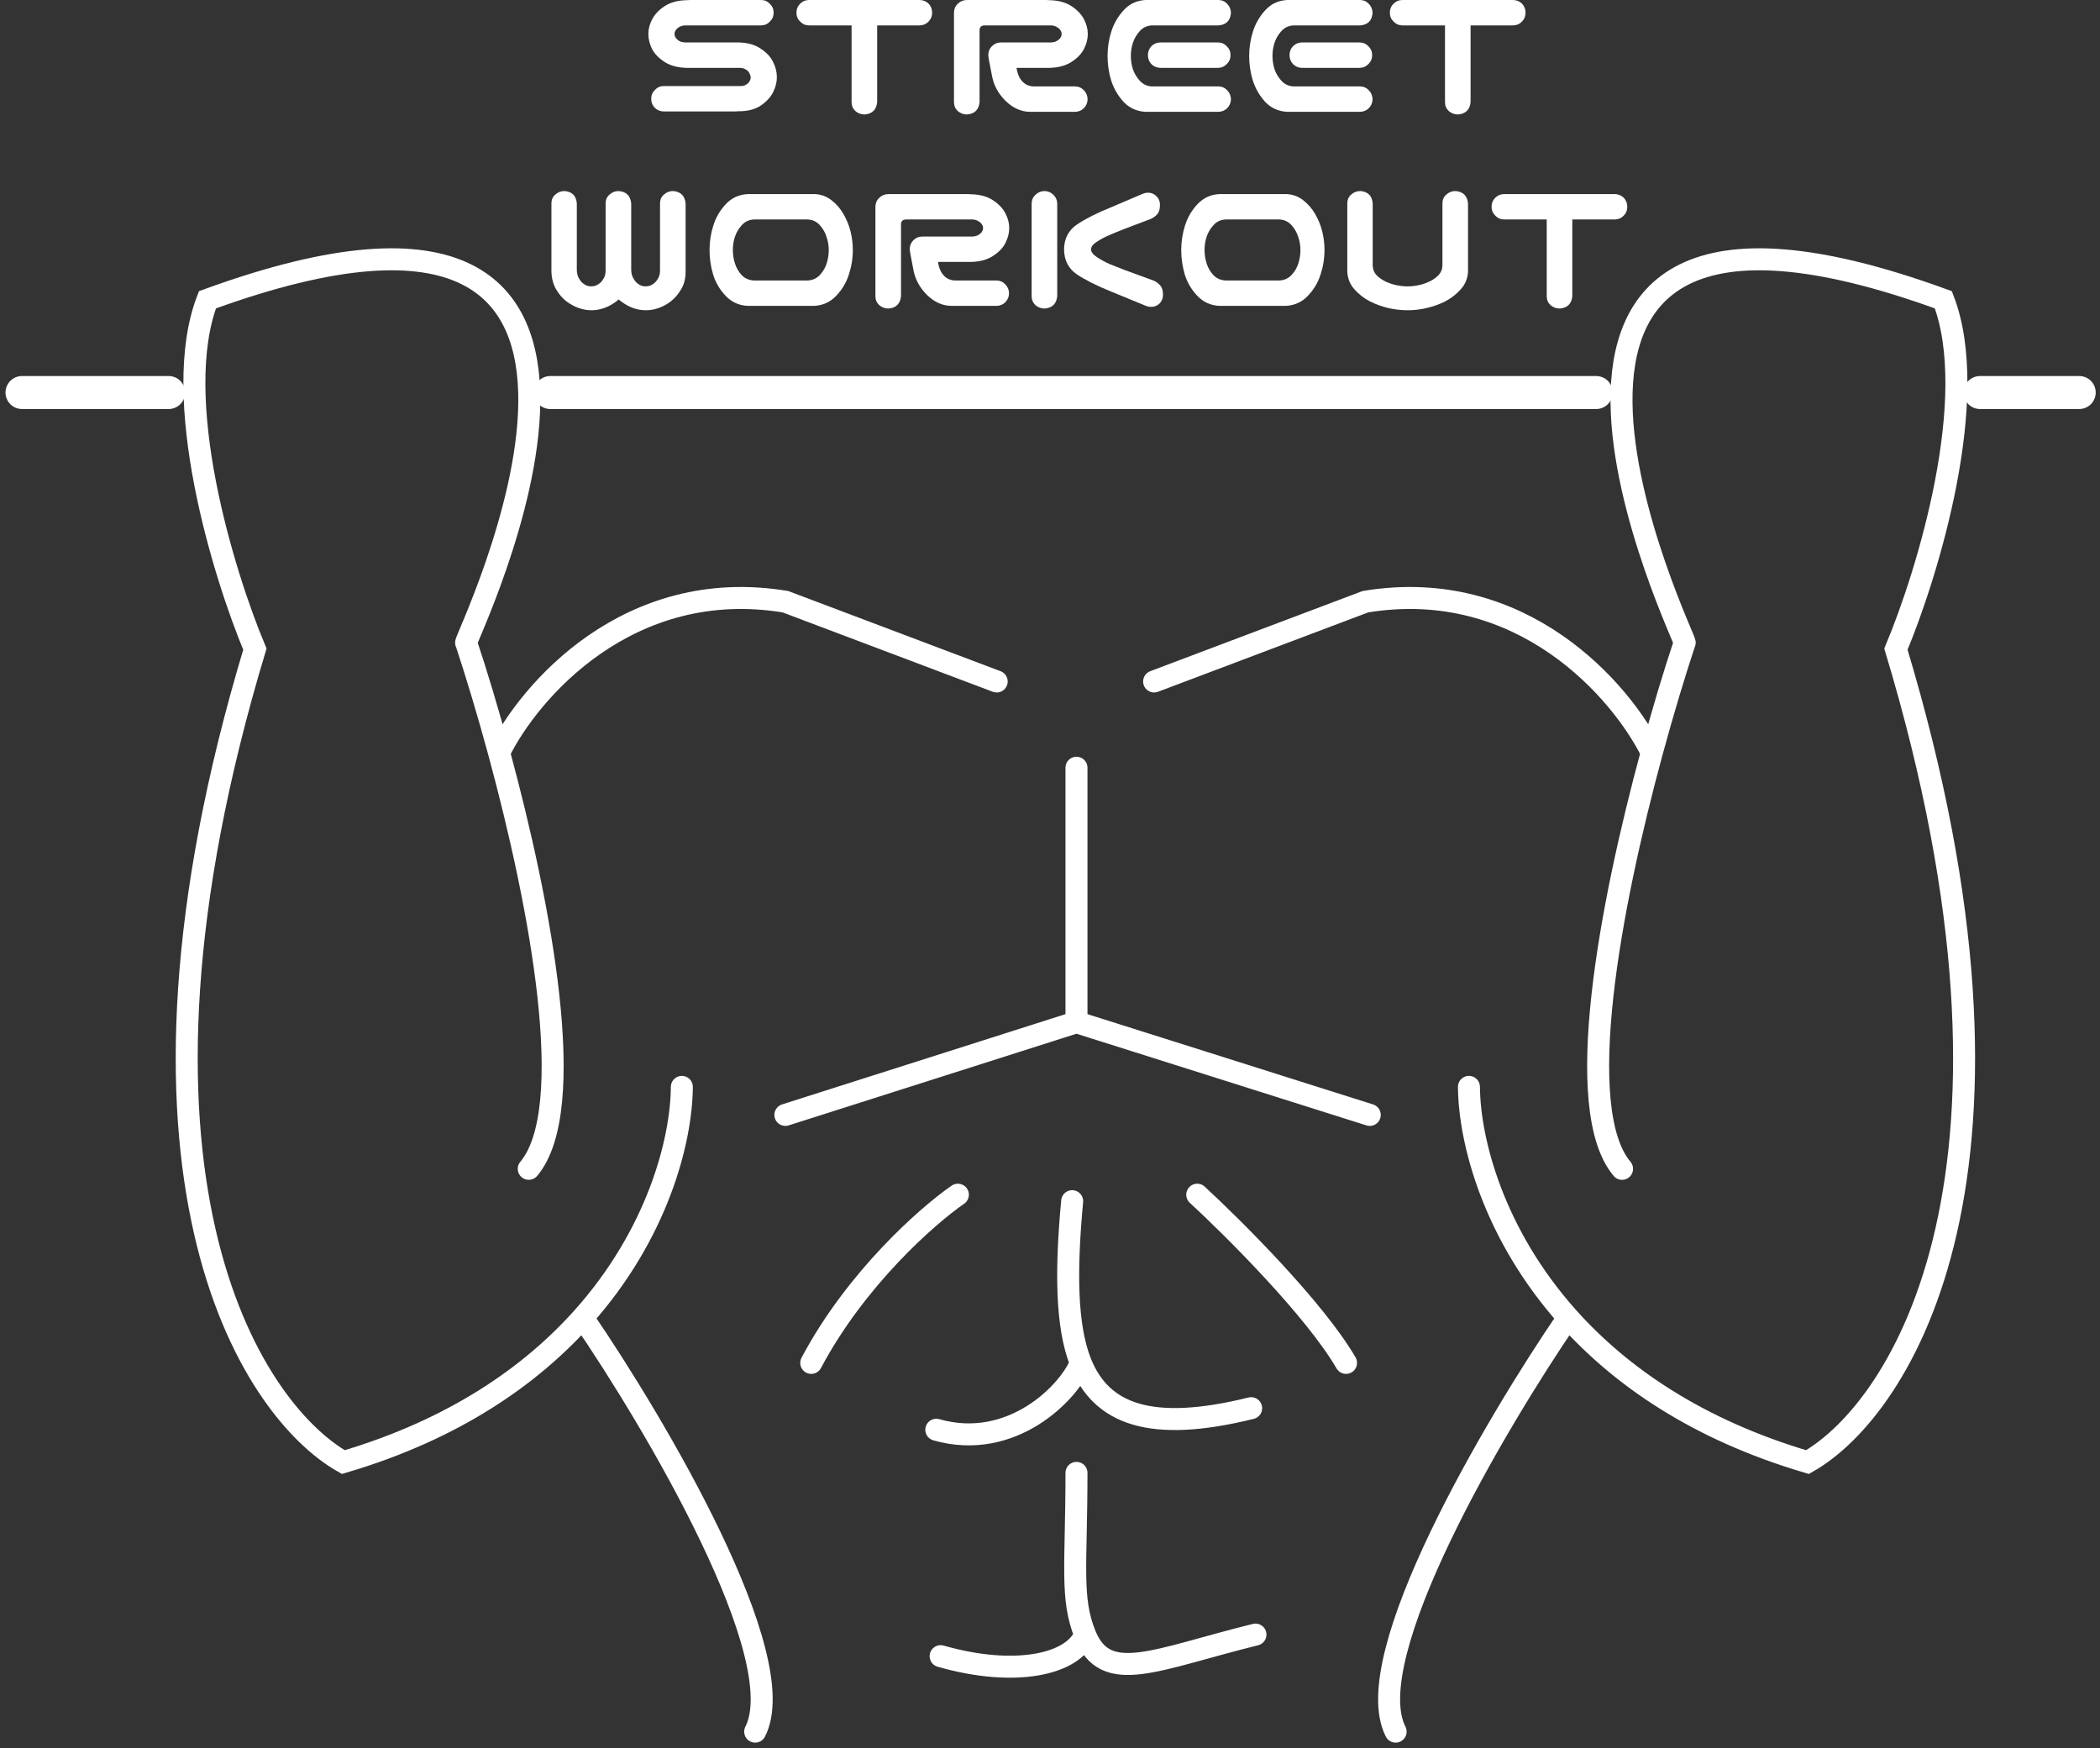 <svg width="191" height="159" viewBox="0 0 191 159" fill="none" xmlns="http://www.w3.org/2000/svg">
<rect x="0" y="0" width="191" height="159" fill="#333333" stroke="none"/>
<path d="M97.908 92.973L71.431 101.406M97.908 92.973V69.829M97.908 92.973L124.582 101.406M87.121 108.663C84.375 110.559 77.864 116.273 73.784 123.961M108.892 108.663C112.226 111.736 119.601 119.097 122.425 123.961M97.516 109.252C96.934 115.488 96.957 120.627 98.299 123.961M113.795 128.08C104.644 130.34 100.178 128.629 98.299 123.961M98.299 123.961C97.254 126.642 92.025 132.003 85.16 130.042M97.908 133.964C97.908 142.398 97.349 145.34 98.691 148.674M98.691 148.674C100.57 153.342 105.036 150.934 114.187 148.674M98.691 148.674C97.646 151.355 92.417 152.597 85.552 150.635M62.016 98.857C61.978 103.786 59.793 112.247 52.999 119.843M48.091 106.31C52.662 100.873 49.183 82.434 45.391 68.456M45.391 68.456C44.367 64.682 43.32 61.233 42.403 58.453C41.815 59.042 66.135 10.009 18.867 27.268C15.415 36.212 20.306 52.177 23.182 59.042C8.904 106.427 22.594 128.08 31.224 132.984C41.281 130.018 48.261 125.141 52.999 119.843M45.391 68.456C48.122 62.899 57.152 52.373 71.431 54.727L90.651 61.984M52.999 119.843C59.666 129.584 72.137 150.753 68.685 157.5M133.604 98.857C133.643 103.786 135.828 112.247 142.621 119.843M147.53 106.31C142.959 100.873 146.437 82.434 150.23 68.456M150.23 68.456C151.253 64.682 152.3 61.233 153.218 58.453C153.806 59.042 129.486 10.009 176.753 27.268C180.205 36.212 175.315 52.177 172.438 59.042C186.717 106.427 173.027 128.08 164.397 132.984C154.34 130.018 147.36 125.141 142.621 119.843M150.23 68.456C147.499 62.899 138.468 52.373 124.19 54.727L104.969 61.984M142.621 119.843C135.955 129.584 123.484 150.753 126.936 157.5" stroke="white" stroke-width="2" stroke-linecap="round"/>
<path d="M2 35.702H15.337M50.052 35.702H145.176M180.088 35.702H189.11" stroke="white" stroke-width="3" stroke-linecap="round"/>
<path d="M70.365 1.155C70.365 1.477 70.25 1.747 70.02 1.965C69.802 2.195 69.532 2.31 69.21 2.31H62.315C62.096 2.321 61.913 2.373 61.763 2.465C61.625 2.546 61.522 2.643 61.453 2.758C61.384 2.862 61.349 2.971 61.349 3.086C61.349 3.201 61.384 3.315 61.453 3.43C61.522 3.534 61.625 3.631 61.763 3.723C61.913 3.804 62.096 3.85 62.315 3.861H67.21C68.015 3.884 68.676 4.074 69.193 4.43C69.721 4.775 70.095 5.177 70.313 5.637C70.543 6.085 70.658 6.545 70.658 7.016C70.658 7.476 70.543 7.935 70.313 8.395C70.083 8.843 69.71 9.245 69.193 9.602C68.676 9.946 68.015 10.119 67.21 10.119H67.107C67.038 10.13 66.969 10.136 66.9 10.136H60.384C60.062 10.136 59.786 10.027 59.557 9.809C59.338 9.579 59.229 9.303 59.229 8.981C59.229 8.659 59.344 8.389 59.574 8.171C59.792 7.941 60.062 7.826 60.384 7.826H67.314C67.532 7.838 67.71 7.797 67.848 7.705C67.998 7.614 68.107 7.51 68.176 7.395C68.245 7.269 68.279 7.142 68.279 7.016C68.279 6.935 68.245 6.826 68.176 6.688C68.107 6.539 67.998 6.418 67.848 6.326C67.71 6.234 67.532 6.183 67.314 6.171H62.418C61.614 6.148 60.947 5.964 60.419 5.62C59.901 5.275 59.528 4.884 59.298 4.447C59.08 3.999 58.971 3.545 58.971 3.086C58.971 2.637 59.085 2.195 59.315 1.758C59.545 1.31 59.919 0.914 60.436 0.569C60.953 0.224 61.614 0.04 62.418 0.017H62.522C62.59 0.006 62.66 0 62.728 0H69.21C69.532 0 69.802 0.115 70.02 0.345C70.25 0.563 70.365 0.833 70.365 1.155Z" fill="white"/>
<path d="M72.438 1.155C72.438 0.833 72.547 0.563 72.765 0.345C72.995 0.115 73.271 0 73.593 0H83.625C83.947 0 84.223 0.109 84.453 0.328C84.671 0.557 84.78 0.833 84.78 1.155C84.78 1.477 84.665 1.753 84.435 1.982C84.217 2.201 83.947 2.31 83.625 2.31H79.781V9.291C79.712 9.981 79.333 10.354 78.643 10.412C78.322 10.412 78.04 10.308 77.799 10.102C77.569 9.883 77.454 9.613 77.454 9.291V2.31H73.593C73.271 2.31 73.001 2.195 72.782 1.965C72.552 1.747 72.438 1.477 72.438 1.155Z" fill="white"/>
<path d="M89.094 9.291C89.025 9.981 88.646 10.354 87.956 10.412C87.634 10.412 87.353 10.308 87.111 10.102C86.882 9.883 86.767 9.613 86.767 9.291V1.12C86.778 0.799 86.899 0.534 87.129 0.328C87.359 0.109 87.634 0 87.956 0H95.179C95.248 0 95.317 0.006 95.386 0.017H95.489C96.294 0.04 96.954 0.224 97.472 0.569C97.989 0.914 98.362 1.31 98.592 1.758C98.822 2.195 98.937 2.637 98.937 3.086C98.937 3.545 98.822 3.999 98.592 4.447C98.374 4.884 98 5.275 97.472 5.62C96.954 5.964 96.294 6.148 95.489 6.171H92.455C92.547 6.746 92.737 7.171 93.024 7.447C93.3 7.723 93.65 7.861 94.076 7.861H97.799C98.121 7.872 98.385 7.993 98.592 8.223C98.81 8.452 98.92 8.728 98.92 9.05C98.908 9.36 98.793 9.625 98.575 9.843C98.368 10.05 98.109 10.159 97.799 10.171H93.765C92.915 10.182 92.145 9.849 91.455 9.171C90.766 8.493 90.347 7.688 90.197 6.757C89.99 5.723 89.887 5.143 89.887 5.016C89.887 4.695 89.996 4.424 90.214 4.206C90.444 3.976 90.72 3.861 91.042 3.861H95.593C95.811 3.85 95.989 3.804 96.127 3.723C96.276 3.631 96.386 3.534 96.454 3.43C96.523 3.315 96.558 3.201 96.558 3.086C96.558 2.971 96.523 2.862 96.454 2.758C96.386 2.643 96.276 2.546 96.127 2.465C95.989 2.373 95.811 2.321 95.593 2.31H89.542C89.243 2.321 89.094 2.471 89.094 2.758V9.291Z" fill="white"/>
<path d="M104.181 0H110.835C111.157 0.011 111.421 0.132 111.628 0.362C111.847 0.592 111.956 0.868 111.956 1.189C111.898 1.879 111.525 2.252 110.835 2.31H104.767C104.331 2.333 103.969 2.5 103.681 2.81C103.394 3.12 103.182 3.476 103.044 3.879C102.917 4.269 102.854 4.672 102.854 5.085C102.854 5.499 102.917 5.907 103.044 6.309C103.182 6.7 103.394 7.05 103.681 7.361C103.969 7.671 104.331 7.838 104.767 7.861H110.835C111.157 7.872 111.421 7.993 111.628 8.223C111.847 8.452 111.956 8.728 111.956 9.05C111.944 9.36 111.829 9.625 111.611 9.843C111.404 10.05 111.146 10.159 110.835 10.171H104.181C103.377 10.124 102.71 9.82 102.182 9.257C101.665 8.682 101.291 8.033 101.061 7.309C100.843 6.585 100.734 5.844 100.734 5.085C100.734 4.327 100.849 3.586 101.078 2.862C101.308 2.138 101.682 1.494 102.199 0.931C102.716 0.356 103.377 0.046 104.181 0ZM111.921 5.016C111.921 5.338 111.806 5.608 111.577 5.827C111.358 6.056 111.088 6.171 110.766 6.171H105.56C105.239 6.171 104.963 6.062 104.733 5.844C104.515 5.614 104.405 5.338 104.405 5.016C104.405 4.695 104.515 4.419 104.733 4.189C104.963 3.971 105.239 3.861 105.56 3.861H110.766C111.088 3.861 111.358 3.976 111.577 4.206C111.806 4.424 111.921 4.695 111.921 5.016Z" fill="white"/>
<path d="M117.062 0H123.716C124.038 0.011 124.302 0.132 124.509 0.362C124.728 0.592 124.837 0.868 124.837 1.189C124.779 1.879 124.406 2.252 123.716 2.31H117.648C117.212 2.333 116.85 2.5 116.562 2.81C116.275 3.12 116.063 3.476 115.925 3.879C115.798 4.269 115.735 4.672 115.735 5.085C115.735 5.499 115.798 5.907 115.925 6.309C116.063 6.7 116.275 7.05 116.562 7.361C116.85 7.671 117.212 7.838 117.648 7.861H123.716C124.038 7.872 124.302 7.993 124.509 8.223C124.728 8.452 124.837 8.728 124.837 9.05C124.825 9.36 124.71 9.625 124.492 9.843C124.285 10.05 124.027 10.159 123.716 10.171H117.062C116.258 10.124 115.591 9.82 115.063 9.257C114.546 8.682 114.172 8.033 113.942 7.309C113.724 6.585 113.615 5.844 113.615 5.085C113.615 4.327 113.73 3.586 113.96 2.862C114.189 2.138 114.563 1.494 115.08 0.931C115.597 0.356 116.258 0.046 117.062 0ZM124.802 5.016C124.802 5.338 124.687 5.608 124.458 5.827C124.239 6.056 123.969 6.171 123.647 6.171H118.441C118.12 6.171 117.844 6.062 117.614 5.844C117.396 5.614 117.286 5.338 117.286 5.016C117.286 4.695 117.396 4.419 117.614 4.189C117.844 3.971 118.12 3.861 118.441 3.861H123.647C123.969 3.861 124.239 3.976 124.458 4.206C124.687 4.424 124.802 4.695 124.802 5.016Z" fill="white"/>
<path d="M126.41 1.155C126.41 0.833 126.519 0.563 126.737 0.345C126.967 0.115 127.243 0 127.565 0H137.597C137.919 0 138.195 0.109 138.425 0.328C138.643 0.557 138.752 0.833 138.752 1.155C138.752 1.477 138.637 1.753 138.407 1.982C138.189 2.201 137.919 2.31 137.597 2.31H133.753V9.291C133.684 9.981 133.305 10.354 132.615 10.412C132.294 10.412 132.012 10.308 131.771 10.102C131.541 9.883 131.426 9.613 131.426 9.291V2.31H127.565C127.243 2.31 126.973 2.195 126.754 1.965C126.525 1.747 126.41 1.477 126.41 1.155Z" fill="white"/>
<path d="M53.79 28.219C53.4 28.219 53.009 28.15 52.618 28.012C52.239 27.874 51.871 27.673 51.515 27.409C51.159 27.133 50.848 26.771 50.584 26.323C50.32 25.875 50.176 25.34 50.153 24.72V18.497C50.153 18.175 50.268 17.91 50.498 17.704C50.739 17.485 51.021 17.376 51.343 17.376C52.032 17.433 52.406 17.807 52.463 18.497V24.582C52.475 24.857 52.532 25.093 52.636 25.288C52.739 25.472 52.854 25.622 52.98 25.737C53.107 25.84 53.233 25.92 53.359 25.978C53.497 26.024 53.635 26.047 53.773 26.047C53.911 26.047 54.049 26.024 54.187 25.978C54.325 25.92 54.457 25.84 54.583 25.737C54.71 25.622 54.825 25.472 54.928 25.288C55.032 25.093 55.083 24.857 55.083 24.582V18.497C55.083 18.175 55.198 17.91 55.428 17.704C55.669 17.485 55.951 17.376 56.273 17.376C56.962 17.433 57.342 17.807 57.41 18.497V24.582C57.422 24.857 57.479 25.087 57.583 25.271C57.686 25.466 57.801 25.622 57.928 25.737C58.054 25.84 58.18 25.92 58.307 25.978C58.445 26.024 58.583 26.047 58.721 26.047C58.858 26.047 58.996 26.024 59.134 25.978C59.272 25.92 59.404 25.84 59.531 25.737C59.657 25.622 59.772 25.472 59.876 25.288C59.979 25.093 60.031 24.857 60.031 24.582V18.497C60.031 18.175 60.146 17.91 60.375 17.704C60.617 17.485 60.898 17.376 61.22 17.376C61.91 17.433 62.289 17.807 62.358 18.497V24.72C62.358 25.34 62.22 25.875 61.944 26.323C61.68 26.771 61.37 27.133 61.013 27.409C60.668 27.673 60.301 27.874 59.91 28.012C59.531 28.15 59.14 28.219 58.738 28.219C58.347 28.219 57.956 28.15 57.566 28.012C57.186 27.874 56.819 27.667 56.462 27.391C56.393 27.346 56.33 27.294 56.273 27.236C56.204 27.294 56.141 27.346 56.083 27.391C55.727 27.667 55.353 27.874 54.963 28.012C54.583 28.15 54.193 28.219 53.79 28.219Z" fill="white"/>
<path d="M74.049 17.652C74.635 17.663 75.158 17.847 75.618 18.203C76.078 18.56 76.445 18.985 76.721 19.479C77.009 19.973 77.221 20.496 77.359 21.048C77.497 21.599 77.566 22.163 77.566 22.737C77.566 23.496 77.445 24.243 77.204 24.978C76.974 25.702 76.589 26.346 76.049 26.909C75.52 27.472 74.854 27.776 74.049 27.822H68.033C67.229 27.788 66.556 27.489 66.016 26.926C65.476 26.363 65.091 25.714 64.862 24.978C64.643 24.243 64.534 23.496 64.534 22.737C64.534 21.979 64.649 21.237 64.879 20.513C65.109 19.778 65.488 19.129 66.016 18.566C66.556 17.991 67.229 17.686 68.033 17.652H74.049ZM73.463 25.512C73.9 25.489 74.262 25.329 74.549 25.03C74.848 24.72 75.061 24.363 75.187 23.961C75.314 23.559 75.377 23.151 75.377 22.737C75.377 22.323 75.308 21.921 75.17 21.53C75.043 21.128 74.837 20.772 74.549 20.462C74.262 20.151 73.9 19.985 73.463 19.962H68.568C68.131 19.985 67.769 20.151 67.482 20.462C67.194 20.772 66.982 21.128 66.844 21.53C66.717 21.921 66.654 22.323 66.654 22.737C66.654 23.151 66.717 23.559 66.844 23.961C66.97 24.363 67.177 24.72 67.464 25.03C67.763 25.329 68.131 25.489 68.568 25.512H73.463Z" fill="white"/>
<path d="M81.949 26.943C81.88 27.633 81.5 28.006 80.811 28.064C80.489 28.064 80.208 27.96 79.966 27.753C79.736 27.535 79.621 27.265 79.621 26.943V18.772C79.633 18.451 79.754 18.186 79.984 17.979C80.213 17.761 80.489 17.652 80.811 17.652H88.034C88.103 17.652 88.172 17.658 88.24 17.669H88.344C89.148 17.692 89.809 17.876 90.326 18.221C90.844 18.566 91.217 18.962 91.447 19.41C91.677 19.847 91.792 20.289 91.792 20.738C91.792 21.197 91.677 21.651 91.447 22.099C91.228 22.536 90.855 22.927 90.326 23.271C89.809 23.616 89.148 23.8 88.344 23.823H85.31C85.402 24.398 85.592 24.823 85.879 25.099C86.155 25.375 86.505 25.512 86.93 25.512H90.654C90.976 25.524 91.24 25.645 91.447 25.875C91.665 26.104 91.774 26.38 91.774 26.702C91.763 27.012 91.648 27.276 91.43 27.495C91.223 27.702 90.964 27.811 90.654 27.822H86.62C85.77 27.834 85 27.501 84.31 26.823C83.621 26.145 83.201 25.34 83.052 24.409C82.845 23.375 82.742 22.795 82.742 22.668C82.742 22.346 82.851 22.076 83.069 21.858C83.299 21.628 83.575 21.513 83.897 21.513H88.447C88.666 21.502 88.844 21.456 88.982 21.375C89.131 21.283 89.24 21.186 89.309 21.082C89.378 20.967 89.413 20.852 89.413 20.738C89.413 20.623 89.378 20.513 89.309 20.41C89.24 20.295 89.131 20.197 88.982 20.117C88.844 20.025 88.666 19.973 88.447 19.962H82.397C82.098 19.973 81.949 20.123 81.949 20.41V26.943Z" fill="white"/>
<path d="M95.019 17.376C95.329 17.387 95.594 17.503 95.812 17.721C96.031 17.928 96.145 18.186 96.157 18.497V26.943C96.088 27.633 95.709 28.006 95.019 28.064C94.698 28.064 94.416 27.96 94.175 27.753C93.945 27.535 93.83 27.265 93.83 26.943V18.497C93.841 18.175 93.962 17.91 94.192 17.704C94.422 17.485 94.698 17.376 95.019 17.376ZM97.967 20.41C98.737 19.893 99.777 19.37 101.087 18.841L103.914 17.635C104.041 17.577 104.178 17.543 104.328 17.531C104.65 17.508 104.925 17.606 105.155 17.824C105.385 18.031 105.5 18.301 105.5 18.634C105.5 19.014 105.42 19.295 105.259 19.479C105.109 19.651 104.914 19.795 104.673 19.91L102.259 20.824C101.788 21.008 101.34 21.191 100.915 21.375C100.501 21.548 100.122 21.749 99.777 21.979C99.432 22.186 99.248 22.421 99.225 22.685C99.248 22.938 99.432 23.174 99.777 23.392C100.122 23.622 100.501 23.829 100.915 24.013C101.34 24.185 101.788 24.363 102.259 24.547L104.948 25.53C105.19 25.645 105.385 25.794 105.535 25.978C105.695 26.15 105.776 26.426 105.776 26.805C105.776 27.139 105.661 27.414 105.431 27.633C105.201 27.84 104.925 27.932 104.604 27.909C104.454 27.897 104.316 27.863 104.19 27.805L101.087 26.529C99.777 26.001 98.731 25.478 97.95 24.961C97.18 24.432 96.789 23.674 96.778 22.685C96.789 21.697 97.186 20.939 97.967 20.41Z" fill="white"/>
<path d="M116.95 17.652C117.536 17.663 118.059 17.847 118.519 18.203C118.979 18.56 119.346 18.985 119.622 19.479C119.91 19.973 120.122 20.496 120.26 21.048C120.398 21.599 120.467 22.163 120.467 22.737C120.467 23.496 120.346 24.243 120.105 24.978C119.875 25.702 119.49 26.346 118.95 26.909C118.421 27.472 117.755 27.776 116.95 27.822H110.934C110.13 27.788 109.457 27.489 108.917 26.926C108.377 26.363 107.992 25.714 107.762 24.978C107.544 24.243 107.435 23.496 107.435 22.737C107.435 21.979 107.55 21.237 107.78 20.513C108.009 19.778 108.389 19.129 108.917 18.566C109.457 17.991 110.13 17.686 110.934 17.652H116.95ZM116.364 25.512C116.801 25.489 117.163 25.329 117.45 25.03C117.749 24.72 117.962 24.363 118.088 23.961C118.214 23.559 118.278 23.151 118.278 22.737C118.278 22.323 118.209 21.921 118.071 21.53C117.944 21.128 117.738 20.772 117.45 20.462C117.163 20.151 116.801 19.985 116.364 19.962H111.469C111.032 19.985 110.67 20.151 110.383 20.462C110.095 20.772 109.883 21.128 109.745 21.53C109.618 21.921 109.555 22.323 109.555 22.737C109.555 23.151 109.618 23.559 109.745 23.961C109.871 24.363 110.078 24.72 110.365 25.03C110.664 25.329 111.032 25.489 111.469 25.512H116.364Z" fill="white"/>
<path d="M128.021 28.219C127.424 28.219 126.832 28.15 126.246 28.012C125.671 27.874 125.12 27.673 124.591 27.409C124.062 27.133 123.597 26.771 123.195 26.323C122.792 25.875 122.574 25.34 122.54 24.72V18.497C122.54 18.175 122.655 17.91 122.884 17.704C123.126 17.485 123.407 17.376 123.729 17.376C124.419 17.433 124.792 17.807 124.85 18.497V24.185C124.873 24.541 125.005 24.84 125.246 25.081C125.499 25.311 125.775 25.495 126.073 25.633C126.384 25.771 126.7 25.875 127.022 25.943C127.355 26.012 127.688 26.047 128.021 26.047C128.355 26.047 128.682 26.012 129.004 25.943C129.337 25.875 129.653 25.771 129.952 25.633C130.262 25.495 130.538 25.311 130.779 25.081C131.032 24.84 131.17 24.541 131.193 24.185V18.497C131.193 18.175 131.308 17.91 131.538 17.704C131.779 17.485 132.061 17.376 132.383 17.376C133.072 17.433 133.451 17.807 133.52 18.497V24.72C133.486 25.34 133.262 25.875 132.848 26.323C132.446 26.771 131.98 27.133 131.452 27.409C130.923 27.673 130.366 27.874 129.78 28.012C129.205 28.15 128.619 28.219 128.021 28.219Z" fill="white"/>
<path d="M135.662 18.807C135.662 18.485 135.771 18.215 135.99 17.997C136.219 17.767 136.495 17.652 136.817 17.652H146.85C147.171 17.652 147.447 17.761 147.677 17.979C147.895 18.209 148.005 18.485 148.005 18.807C148.005 19.129 147.89 19.404 147.66 19.634C147.441 19.853 147.171 19.962 146.85 19.962H143.005V26.943C142.937 27.633 142.557 28.006 141.868 28.064C141.546 28.064 141.264 27.96 141.023 27.753C140.793 27.535 140.678 27.265 140.678 26.943V19.962H136.817C136.495 19.962 136.225 19.847 136.007 19.617C135.777 19.399 135.662 19.129 135.662 18.807Z" fill="white"/>
</svg>
